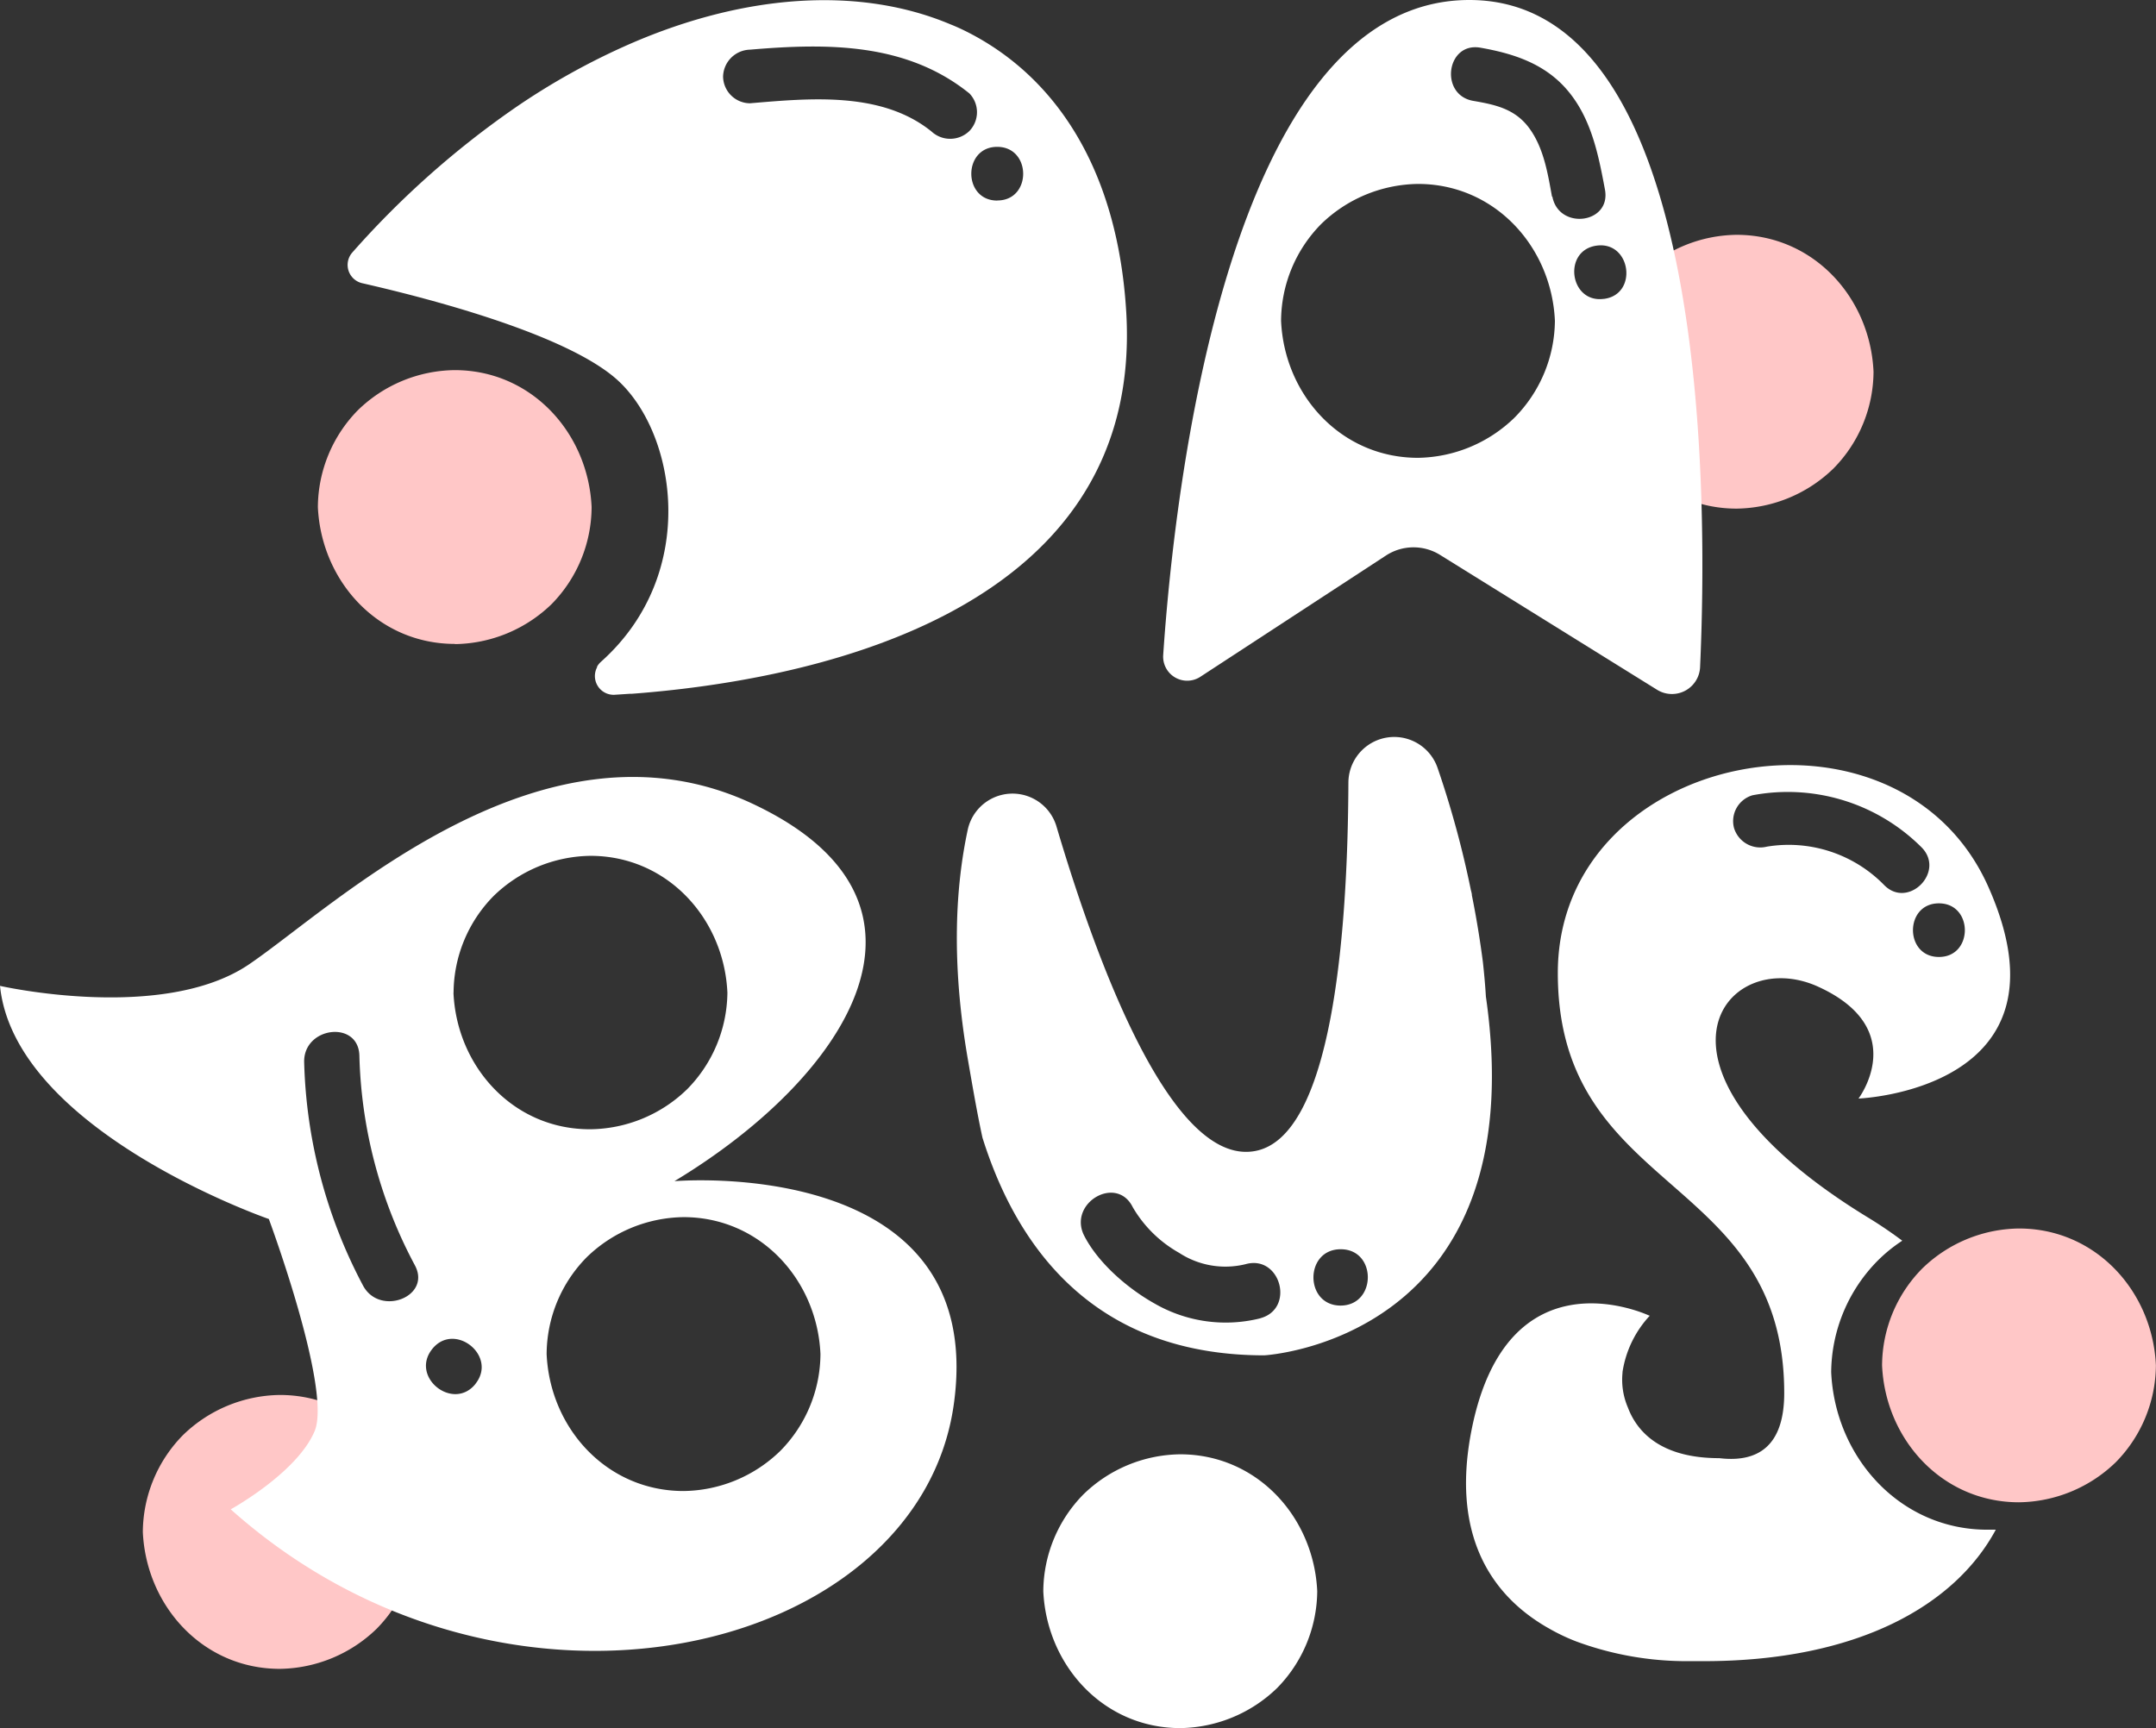 <svg xmlns="http://www.w3.org/2000/svg" viewBox="0 0 229.59 184.05"><rect x="0" y="0" width="229.59" height="184.05" fill="#333333" stroke="none"/><defs><style>.cls-1{fill:#ffc7c7;}.cls-2{fill:#fff;}</style></defs><title>dabus</title><g id="Layer_2" data-name="Layer 2"><g id="Layer_2-2" data-name="Layer 2"><path class="cls-1" d="M184.93,54.17a15.05,15.05,0,0,0,10.31-4.27,14.78,14.78,0,0,0,4.27-10.31c-.35-7.9-6.4-14.58-14.58-14.58a15,15,0,0,0-10.31,4.27,14.81,14.81,0,0,0-4.27,10.31c.36,7.9,6.41,14.58,14.58,14.58Z"/><path class="cls-1" d="M29.8,177.74a15.09,15.09,0,0,0,10.31-4.27,14.83,14.83,0,0,0,4.27-10.31C44,155.25,38,148.57,29.8,148.57a15.05,15.05,0,0,0-10.31,4.27,14.84,14.84,0,0,0-4.28,10.32c.36,7.9,6.41,14.58,14.59,14.58Z"/><path class="cls-2" d="M158.23,106.13h0c-.07-1.19-.18-2.41-.32-3.68-.31-2.39-.7-4.76-1.17-7.09,0-.23-.09-.45-.13-.67a104.23,104.23,0,0,0-3.53-12.92,4.88,4.88,0,0,0-9.49,1.56c-.07,16.27-1.74,37.85-10,39.27-8.83,1.53-16.75-19.93-21.09-34.59a4.88,4.88,0,0,0-9.44.33c-1.29,6-1.8,14,0,24.45.52,3,1,5.8,1.56,8.37,3.61,11.53,11.77,23.18,30,23.19h0l0,0S163.5,142.81,158.23,106.13Zm-24,34.27a15.15,15.15,0,0,1-11.3-1.58c-2.82-1.58-6-4.3-7.49-7.24-1.72-3.46,3.47-6.5,5.19-3a13.19,13.19,0,0,0,4.93,4.85,9,9,0,0,0,7.08,1.21C136.36,133.6,137.94,139.4,134.2,140.4Zm8.54-1.35c-3.87,0-3.87-6,0-6S146.61,139.05,142.74,139.05Z"/><path class="cls-1" d="M48.44,68.6a15.07,15.07,0,0,0,10.31-4.27A14.83,14.83,0,0,0,63,54c-.36-7.9-6.41-14.58-14.58-14.58a15,15,0,0,0-10.31,4.27A14.84,14.84,0,0,0,33.85,54c.36,7.9,6.41,14.58,14.59,14.58Z"/><path class="cls-2" d="M71.82,125.8c18.25-11,30.73-29.65,8.36-40.18S35.71,96.46,26.53,102.7,0,105,0,105c1.58,15.47,28.63,24.83,28.63,24.83s6.74,18.16,4.87,22.6-8.93,8.32-8.93,8.32c29.41,26.24,73.28,15.47,77-11.19S71.82,125.8,71.82,125.8ZM38.66,136.92a53.69,53.69,0,0,1-6.27-23.78c-.1-3.79,5.77-4.53,5.88-.72a49.9,49.9,0,0,0,5.9,22.32C46,138.1,40.44,140.25,38.66,136.92Zm12,10.44c-2.35,3-7-.65-4.66-3.65S53,144.36,50.65,147.36Zm-2.36-41.63a14.78,14.78,0,0,1,4.27-10.31,15.05,15.05,0,0,1,10.31-4.27c8.17,0,14.23,6.68,14.58,14.58A14.83,14.83,0,0,1,73.18,116a15,15,0,0,1-10.31,4.27C54.69,120.31,48.64,113.63,48.29,105.73ZM83.1,154.52a15,15,0,0,1-10.31,4.28c-8.18,0-14.23-6.69-14.58-14.59a14.78,14.78,0,0,1,4.27-10.31,15.05,15.05,0,0,1,10.31-4.27c8.17,0,14.23,6.68,14.58,14.58A14.79,14.79,0,0,1,83.1,154.52Z"/><path class="cls-1" d="M215,160a15.07,15.07,0,0,0,10.31-4.27,14.83,14.83,0,0,0,4.27-10.31c-.35-7.9-6.41-14.58-14.58-14.58a15,15,0,0,0-10.31,4.27,14.77,14.77,0,0,0-4.27,10.31c.35,7.9,6.4,14.58,14.58,14.58Z"/><path class="cls-2" d="M125.7,184.05A15.09,15.09,0,0,0,136,179.78a14.87,14.87,0,0,0,4.27-10.31c-.36-7.9-6.41-14.58-14.59-14.58a15,15,0,0,0-10.31,4.27,14.83,14.83,0,0,0-4.27,10.31c.36,7.9,6.41,14.58,14.58,14.58Z"/><path class="cls-2" d="M119.93,33.2c-.9-14.91-7.3-24.81-16.7-29.68-.64-.33-1.29-.64-2-.92-9.47-4-21.6-3.38-34.11,2.06a74.05,74.05,0,0,0-12.4,6.91A95.78,95.78,0,0,0,37.51,26.9a2,2,0,0,0,1.05,3.26c6.55,1.49,21.17,5.22,26.89,10.05C72,45.75,74.62,61,64,70.48a2,2,0,0,0-.42.52l0,.07A2,2,0,0,0,65.4,74l1.68-.11h.21C84.62,72.59,121.91,66.1,119.93,33.2ZM99.19,14c-5.33-4.3-13-3.53-19.33-3A2.89,2.89,0,0,1,77,8.15a2.94,2.94,0,0,1,2.86-2.86c8.21-.7,16.64-.77,23.37,4.66a2.88,2.88,0,0,1,0,4A2.93,2.93,0,0,1,99.19,14Zm7,7.36c-3.68,0-3.67-5.72,0-5.72S109.89,21.35,106.21,21.35Z"/><path class="cls-2" d="M156.47,0C130.65,0,125,52.91,123.87,69.74a2.56,2.56,0,0,0,4,2.31l19.73-12.89a5.36,5.36,0,0,1,5.75-.06l23.12,14.37a3,3,0,0,0,4.57-2.4C181.81,54.08,182.35,0,156.47,0Zm4.8,44.49A15.05,15.05,0,0,1,151,48.76c-8.18,0-14.23-6.68-14.58-14.59a14.78,14.78,0,0,1,4.27-10.31A15.05,15.05,0,0,1,151,19.59c8.17,0,14.23,6.68,14.58,14.58A14.83,14.83,0,0,1,161.27,44.49Zm4-23.55c-.45-2.48-.88-5.17-2.4-7.26s-3.63-2.53-6-2.94c-3.61-.64-2.85-6.3.78-5.66s7,1.75,9.42,4.72,3.16,6.75,3.84,10.39S166,24.54,165.31,20.94Zm5.51,10.89c-3.65.48-4.4-5.18-.75-5.67S174.46,31.35,170.82,31.83Z"/><path class="cls-2" d="M195,146.14A17.09,17.09,0,0,1,200,134.22a16.23,16.23,0,0,1,2.57-2.08c-1.11-.83-2.29-1.64-3.55-2.41-26.16-15.93-15.34-29.16-5.42-24.65S197.91,117,197.91,117s23.45-.9,13.83-22.54-45.85-14.59-45.85,9.17S190,124.92,190,148.37c0,5.77-2.92,7.41-6.92,6.93h0c-6.3,0-8.78-2.87-9.73-5.4a7.49,7.49,0,0,1-.57-3.7v-.08h0a11.3,11.3,0,0,1,2.91-6h0l-.06,0c-.94-.43-15.11-6.55-18.89,12-2.25,11.1,1.85,17.64,8,21.2h0l.11.06a20.93,20.93,0,0,0,3,1.44,33.9,33.9,0,0,0,12,2.1v0c.52,0,1,0,1.59,0,16.37,0,26.75-5.94,31.09-14-.25,0-.5,0-.75,0C202.42,163,195.42,155.28,195,146.14Zm11.47-44.22c-3.68,0-3.68-5.71,0-5.71S210.16,101.92,206.48,101.92ZM186.62,84.7a20.16,20.16,0,0,1,18,5.54c2.59,2.61-1.45,6.65-4,4a14.22,14.22,0,0,0-12.46-4.07,2.92,2.92,0,0,1-3.51-2A2.87,2.87,0,0,1,186.62,84.7Z"/></g></g></svg>